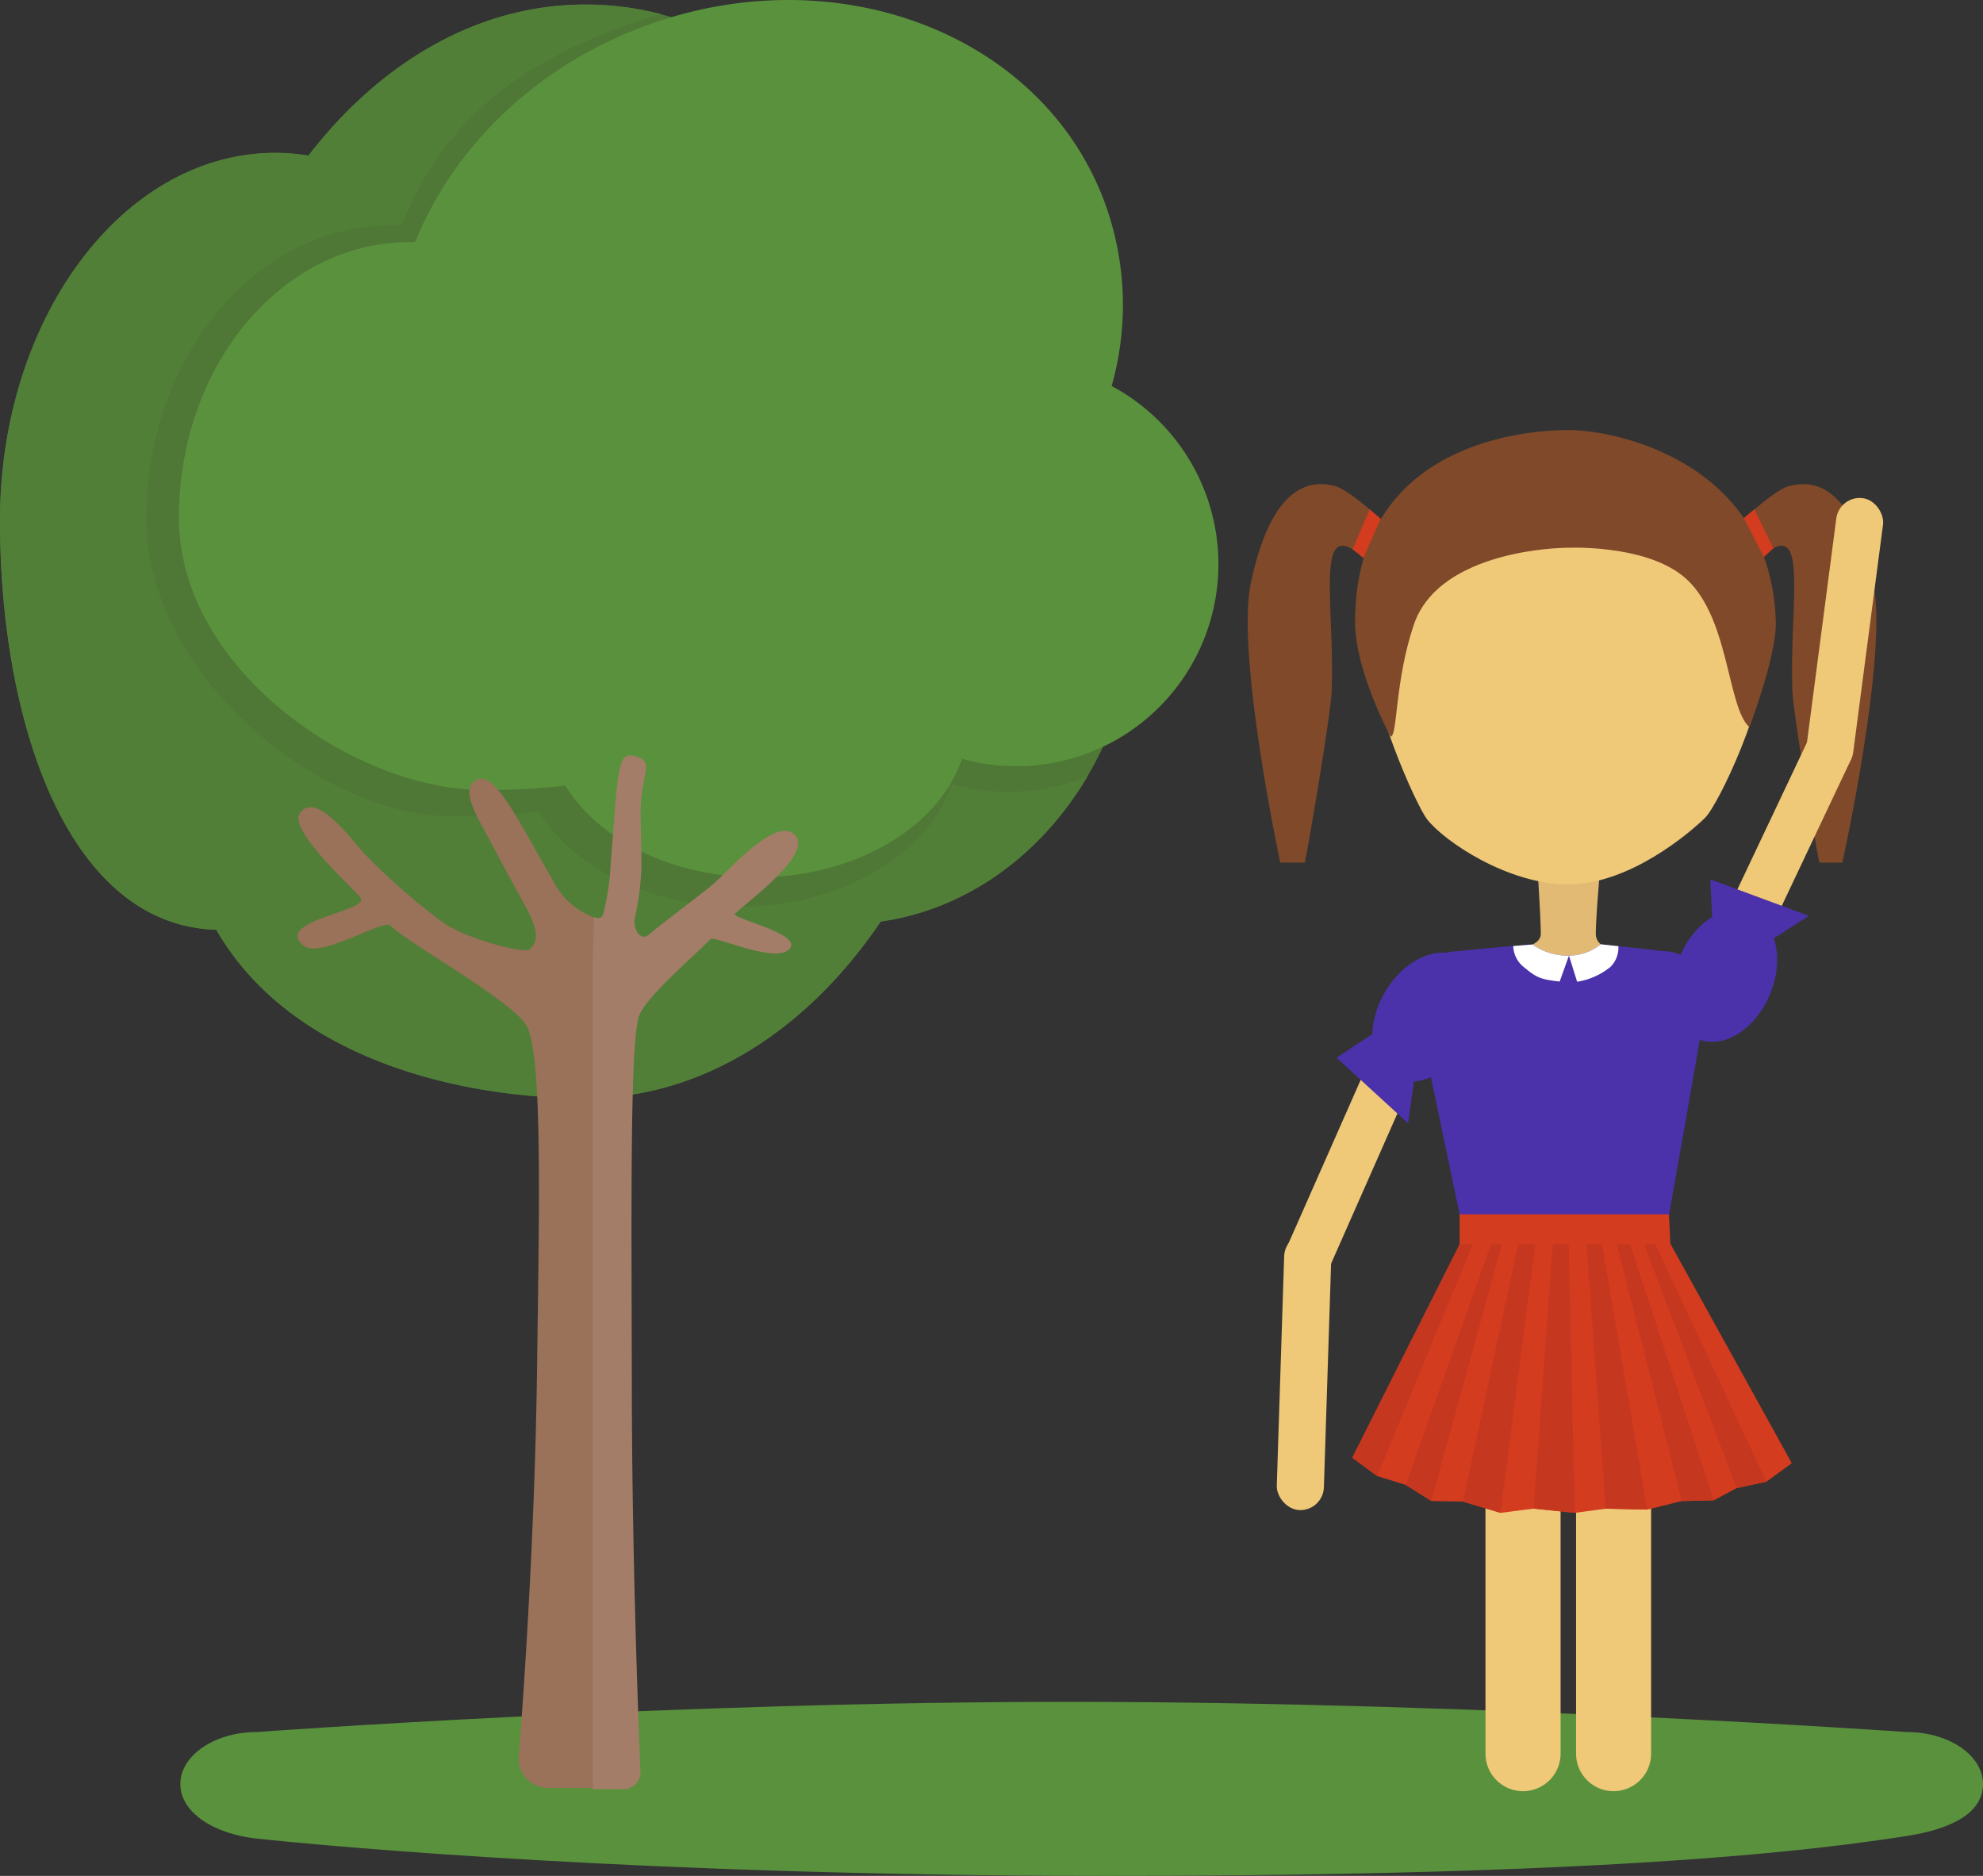 <svg xmlns="http://www.w3.org/2000/svg" viewBox="0 0 279.32 264.22"><rect x="0" y="0" width="279.32" height="264.22" fill="#333333" stroke="none"/><defs><style>.cls-1{fill:#5a913d;}.cls-2{fill:#4f7736;}.cls-3{fill:#517f37;}.cls-4{fill:#9a7159;}.cls-5{fill:#a37d68;}.cls-6{fill:#4b31aa;}.cls-7{fill:#e2ba74;}.cls-8{fill:#efc878;}.cls-9{fill:#7f492a;}.cls-10{fill:#d33c1e;}.cls-11{fill:#c63720;}.cls-12{fill:#fff;}</style></defs><title>tree-girl</title><g id="child_and_tree" data-name="child and tree"><g id="tree"><path class="cls-1" d="M268.58,258.6c-11.89,1.84-39.69,5.62-112.6,5.62-64.42,0-109.43-4.13-119.87-5.26-5.9-.63-10.71-3.63-10.71-7.68h0c0-4,4.81-7.32,10.74-7.32,0,0,58.61-4.34,116.22-4.25,57.27.09,116.22,4.25,116.22,4.25,5.93,0,10.74,3.28,10.74,7.32h0C279.32,255.33,274.94,257.62,268.58,258.6Z"/><path class="cls-2" d="M130.87,38C121,15.62,103,.64,82.44.64c-15.11,0-28.83,8.11-39,21.28a28.8,28.8,0,0,0-4.65-.39C17.39,21.53,0,44.73,0,73.34c0,28.22,9.44,57,30.47,57.62,10.35,18,33.9,23.73,52,23.73,16.45,0,31.25-9.59,41.58-24.89,20.37-2.87,36.14-22.68,36.14-46.72C160.16,61.83,147.82,43.87,130.87,38Z"/><path class="cls-3" d="M142,111.53a29.71,29.71,0,0,1-7.93-1.08c-3.36,9.91-15.51,17.24-30,17.24-12.5,0-23.27-5.47-28.14-13.34a99.65,99.65,0,0,1-12.1.64c-18.68,0-43.23-19.84-43.23-42S35.63,31.46,55.77,31.75l.79,0C62.05,18.31,71.12,10,87,4a63.16,63.16,0,0,1,6.18-2A42.2,42.2,0,0,0,82.44.64c-15.11,0-28.83,8.11-39,21.28a28.8,28.8,0,0,0-4.65-.39C17.39,21.53,0,44.73,0,73.34c0,28.22,9.44,57,30.47,57.62,10.35,18,33.9,23.73,52,23.73,16.45,0,31.25-9.59,41.58-24.89,12.12-1.71,22.62-9.42,29.13-20.45A29.71,29.71,0,0,1,142,111.53Z"/><path class="cls-1" d="M156.58,54.38a41.84,41.84,0,0,0-1.1-26.19c-9-23.72-38.25-34.6-65.21-24.31C75,9.7,63.75,21.05,58.47,34.1c-.25,0-.51,0-.76,0-18,0-32.51,17.38-32.51,38.81S50,111.27,68,111.27a93.9,93.9,0,0,0,11.62-.62c4.69,7.62,15,12.91,27.05,12.91,13.93,0,25.61-7.1,28.84-16.68a28.46,28.46,0,0,0,21.09-52.5Z"/><path class="cls-4" d="M85.93,251.84h-8.7a4.17,4.17,0,0,1-4.18-4.17s2.2-26.81,2.58-53.79c.35-25.56.8-46.06-1.59-49.62S57.3,132.7,55,130.38c-1-1-9.93,4.79-12.3,2.77-4.2-3.58,9.87-4.82,8-6.82-2.36-2.55-10-9.56-8.45-11.78,2-2.9,6.16,2.24,8.84,5.43A87.78,87.78,0,0,0,62.5,130c3.17,2.21,11.74,4.57,12.25,3.61.37-.69,1.84-1.27-.8-6.07-2.52-4.58-4-7.36-5-9.26-2.18-4-4.11-7.26-1.78-8.43,1.75-.89,3.74,1.83,7.45,8.41l3.46,6.11a10.42,10.42,0,0,0,5.54,4.82l2.3,6.28c2.3,0,1.46,2.21,1.46,4.51l0,107.81C87.37,250.07,88.23,251.84,85.93,251.84Z"/><path class="cls-5" d="M87.87,252a2.35,2.35,0,0,0,2.35-2.35S89,222.15,89,194.63c-.06-26.31-.24-47.52,1-51.48.79-2.61,8.45-9.11,10.07-10.87.52-.56,8.81,3.37,11,1.51,2.51-2.19-8.16-4.41-7.54-5.08,1.26-1.36,11.91-8.93,8.07-11.4-2.81-1.8-9.12,5.47-11.06,7.14-1.53,1.33-7.81,6-9.19,7.25-.75.69-2-.1-2-2.12a39.06,39.06,0,0,0,1-7.3c0-4.13-.15-6.61-.11-8.28.14-5.48,2.19-6.82-1.11-7.56-1.64-.37-2.06,1.27-2.59,8.48-.15,2.11-.38,4.79-.53,6.91a32.57,32.57,0,0,1-.37,3.59c-.07.52-.34,2-.65,3.27-.24,1-1.3.48-1.3.48-.12,1.74-.2,6.63-.2,6.63V252Z"/></g><g id="girl"><path class="cls-6" d="M228.65,178h-16.6a6.34,6.34,0,0,1-6.32-6.32l-6.57-31.4a6.34,6.34,0,0,1,6.32-6.32s11.6-1.21,15.47-1.21c3.31,0,13.25,1.21,13.25,1.21a6.34,6.34,0,0,1,6.32,6.32L235,171.69A6.34,6.34,0,0,1,228.65,178Z"/><path class="cls-7" d="M225.48,133A7.26,7.26,0,0,1,221,134.6a8.55,8.55,0,0,1-5.13-1.57s1.16-.48,1.16-1.46c0-2.66-.57-10.79-.57-10.79h9.07s-.75,8.12-.75,10.79A1.85,1.85,0,0,0,225.48,133Z"/><path class="cls-8" d="M249,90.35c0,8.41-6.93,23-8.85,24.86-2.1,2.07-10.62,9.36-19.23,9.36s-17.55-6.13-19.92-9.19c-1.49-1.93-8.17-16.62-8.17-25,0-18.89,11.89-27.91,27.41-27.91S249,71.46,249,90.35Z"/><path class="cls-9" d="M221,60.57c-8.85,0-30.12,3.31-30.13,27.06,0,6.89,5,16.13,5,16.13,1,0,.58-7.81,3.27-15.75,3.63-10.76,21.36-10.85,21.36-10.85s10.78-.59,16.49,3.92c6.64,5.25,6.21,18.47,9.43,21.35,0,0,3.83-10.08,3.72-14.8C249.53,65.3,227.93,60.57,221,60.57Z"/><rect class="cls-8" x="188.64" y="137.4" width="6.64" height="44.47" rx="3.32" transform="translate(80.87 -63.95) rotate(23.83)"/><path class="cls-9" d="M263.87,82.16c-2.1-10-6-15.32-11.92-13.68-2.38.67-8.3,6.39-8.3,6.39l1.72,6.71s3.42-4.64,5.53-4.71c3.13-.1,1.23,10,1.56,20.27.1,3.26,3.18,21.49,3.81,24.36h3.24S266,92.2,263.87,82.16Z"/><polygon class="cls-10" points="249.79 77.23 248.45 78.46 245.63 72.97 247.13 71.73 249.79 77.23"/><path class="cls-9" d="M176.18,82.16c2.1-10,6-15.32,11.92-13.68,2.38.67,8.3,6.39,8.3,6.39l-1.72,6.71s-3.42-4.64-5.53-4.71c-3.13-.1-1.23,10-1.56,20.27-.1,3.26-3.18,21.49-3.8,24.36h-3.46S174.07,92.2,176.18,82.16Z"/><polygon class="cls-10" points="190.53 77.37 192.05 78.59 194.47 73.08 192.92 71.73 190.53 77.37"/><rect class="cls-8" x="180.35" y="173.74" width="6.64" height="38.98" rx="3.32" transform="translate(6.31 -5.81) rotate(1.84)"/><path class="cls-8" d="M212.05,178h5a2.77,2.77,0,0,1,2.77,2.77V247a5.29,5.29,0,0,1-5.29,5.29h0a5.29,5.29,0,0,1-5.29-5.29V180.78A2.77,2.77,0,0,1,212.05,178Z"/><path class="cls-8" d="M224.8,178h5a2.77,2.77,0,0,1,2.77,2.77V247a5.29,5.29,0,0,1-5.29,5.29h0A5.29,5.29,0,0,1,222,247V180.78A2.77,2.77,0,0,1,224.8,178Z"/><rect class="cls-8" x="246.23" y="100.6" width="6.64" height="44.47" rx="3.32" transform="translate(422.56 340.62) rotate(-154.67)"/><rect class="cls-8" x="256.52" y="69.99" width="6.64" height="38.98" rx="3.32" transform="translate(505.87 211.95) rotate(-172.54)"/><ellipse class="cls-6" cx="201" cy="143.25" rx="9.7" ry="6.89" transform="translate(-23.56 245.7) rotate(-60)"/><polygon class="cls-6" points="198.34 158.22 188.26 148.98 193.32 145.65 199.16 152.32 198.34 158.22"/><ellipse class="cls-6" cx="242.95" cy="137.41" rx="9.7" ry="6.89" transform="translate(23.06 309.32) rotate(-67.51)"/><polygon class="cls-6" points="254.8 129 240.91 123.86 241.19 129.74 249.69 132.27 254.8 129"/><polygon class="cls-10" points="235.29 175.19 235.08 171.05 205.6 171.05 205.6 175.26 190.48 205.32 193.99 207.91 198.01 209.15 201.63 211.42 206.06 211.5 211.35 213.09 216.01 212.49 221.82 213.09 226.16 212.5 232.03 212.63 236.88 211.43 241.41 211.32 244.61 209.6 248.81 208.7 252.39 206.09 235.29 175.19"/><polygon class="cls-11" points="201.63 211.42 198.01 209.15 210.01 175.26 211.54 175.26 201.63 211.42"/><polygon class="cls-11" points="206.06 211.5 211.35 213.09 216.26 175.26 213.84 175.26 206.06 211.5"/><polygon class="cls-11" points="216.01 212.49 221.82 213.09 220.96 175.26 218.72 175.26 216.01 212.49"/><polygon class="cls-11" points="226.16 212.5 232.03 212.63 225.65 175.26 223.48 175.26 226.16 212.5"/><polygon class="cls-11" points="236.88 211.43 241.41 211.32 229.6 175.26 227.75 175.26 236.88 211.43"/><polygon class="cls-11" points="244.61 209.6 248.81 208.7 233.18 175.26 231.58 175.26 244.61 209.6"/><polygon class="cls-11" points="193.99 207.91 207.45 175.26 205.6 175.26 190.48 205.32 193.99 207.91"/><path class="cls-12" d="M225.48,133A7.26,7.26,0,0,1,221,134.6a8.55,8.55,0,0,1-5.13-1.57l-2.72.22a3.93,3.93,0,0,0,1.54,3c1.8,1.51,2.39,1.7,5,2L221,134.6l1.15,3.68a9.8,9.8,0,0,0,4.68-2.08,3.81,3.81,0,0,0,1.13-2.93Z"/></g></g></svg>